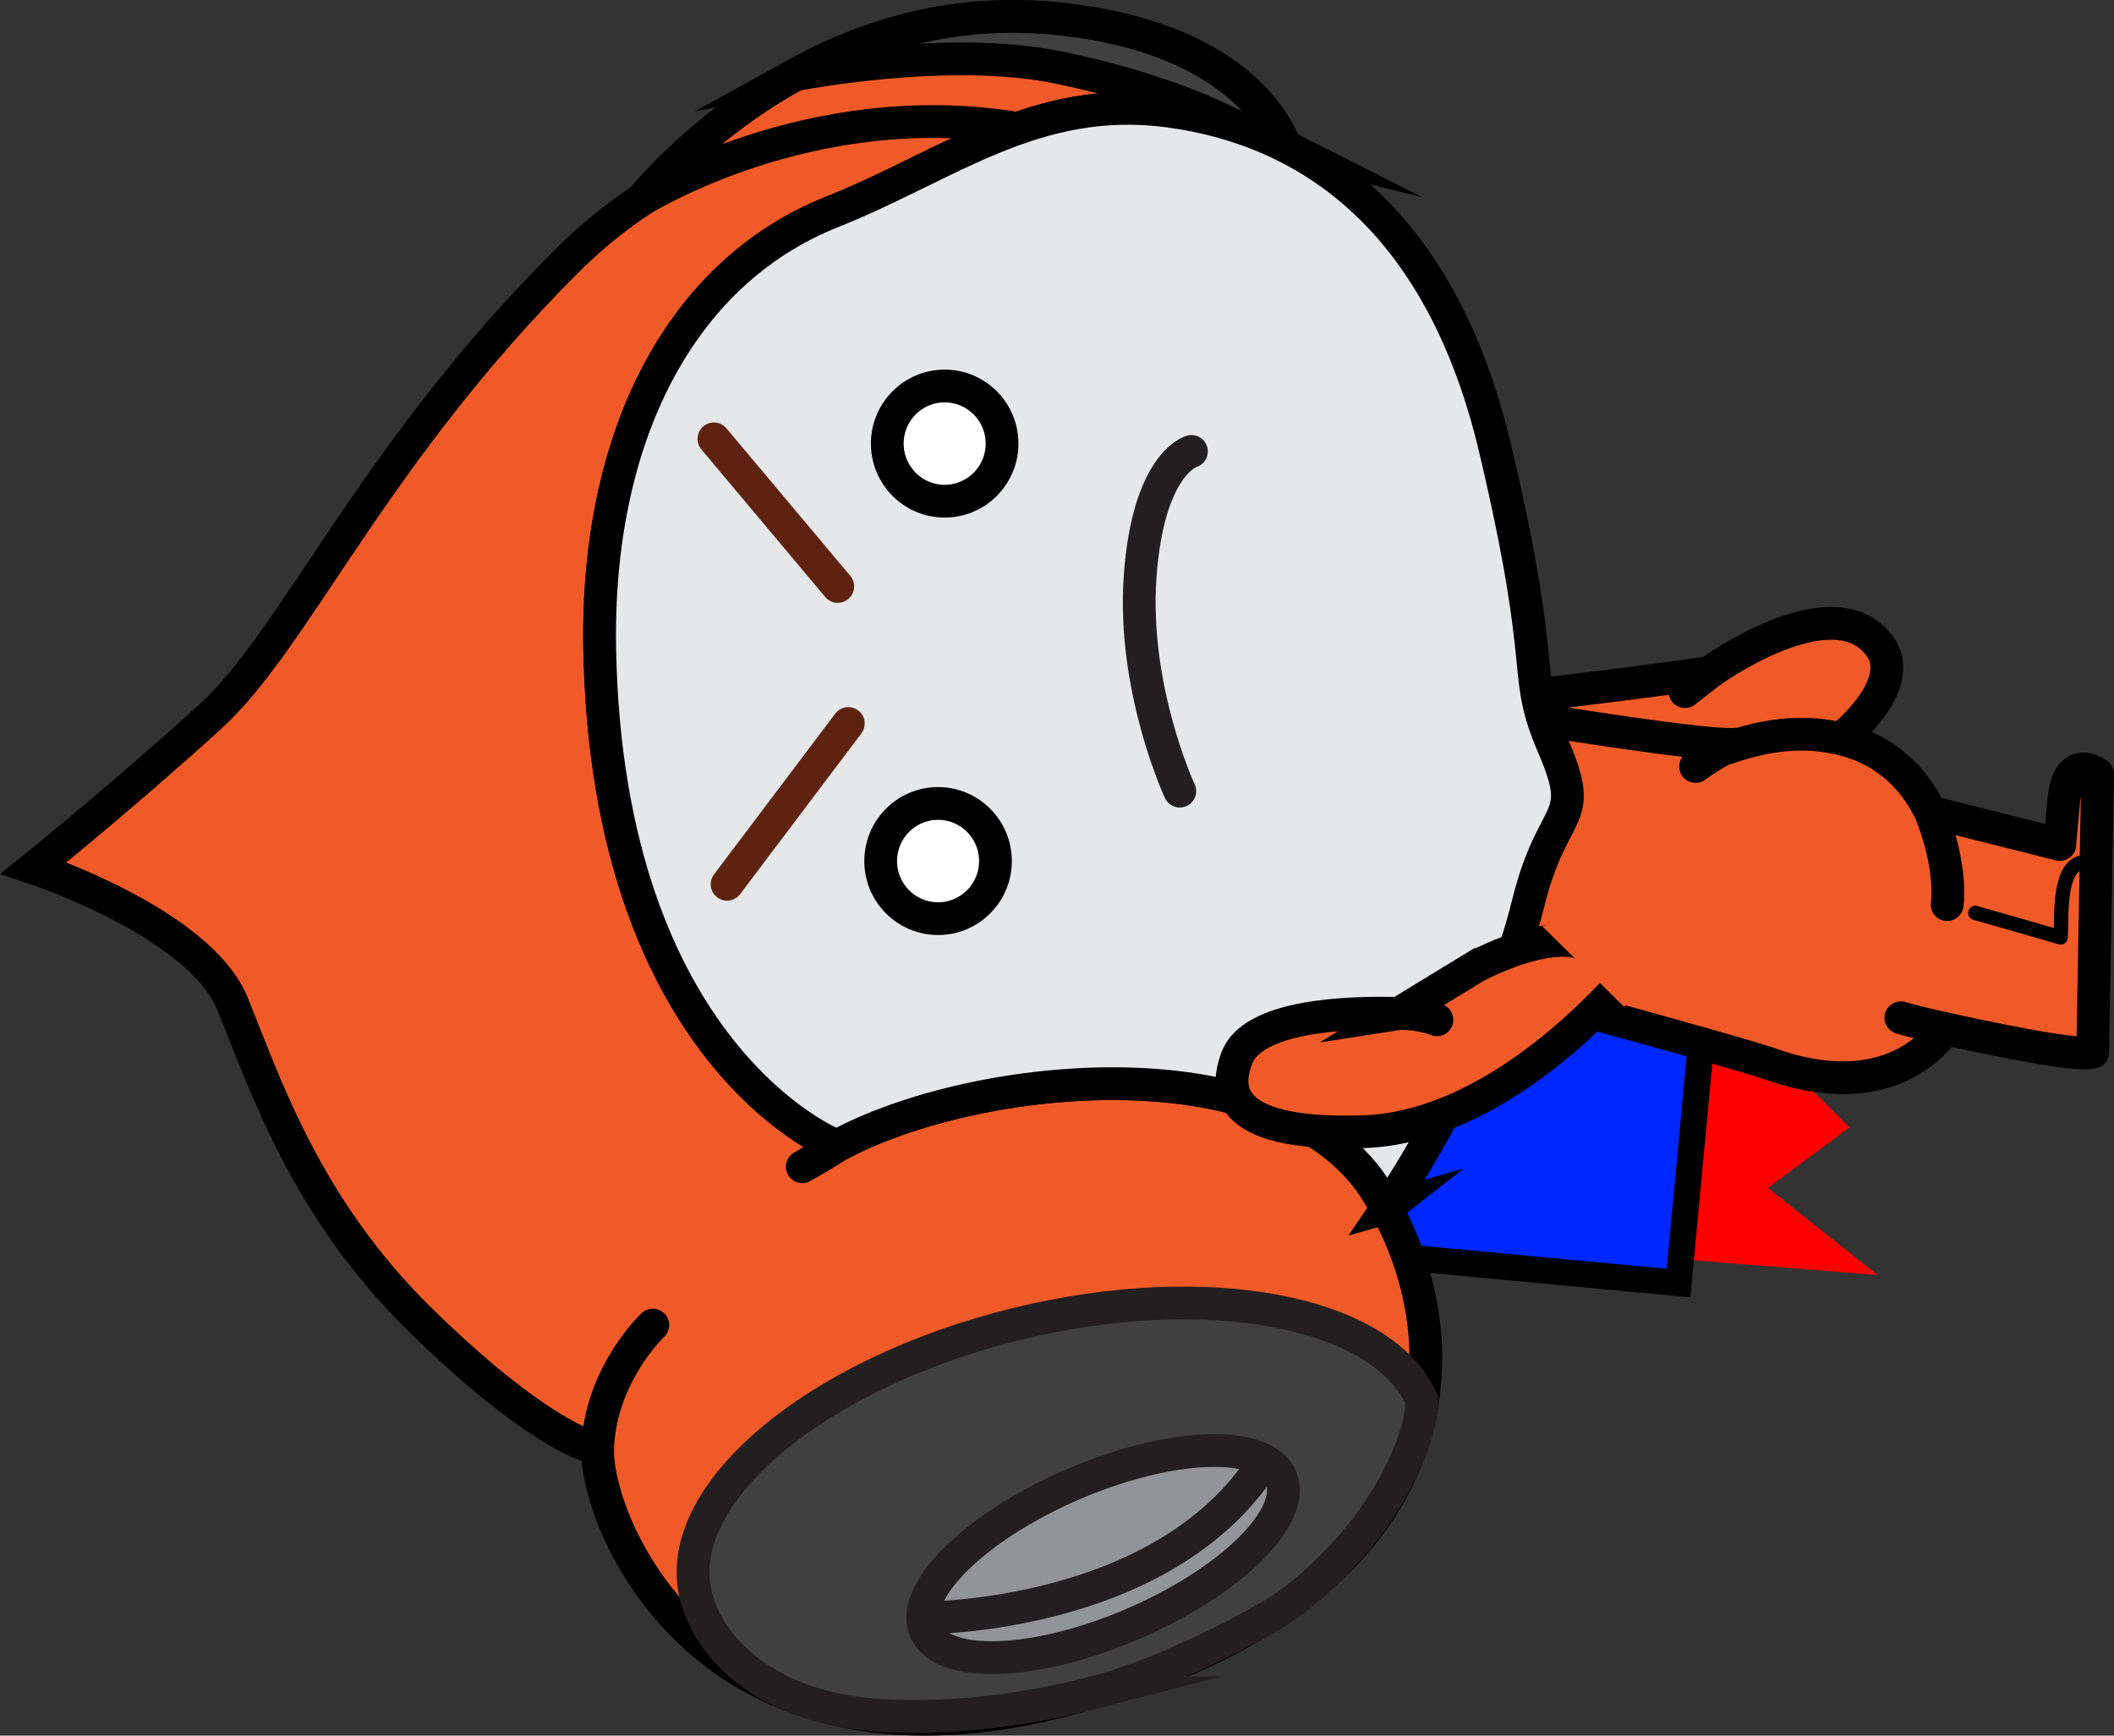 <svg version="1.1" xmlns="http://www.w3.org/2000/svg" xmlns:xlink="http://www.w3.org/1999/xlink" width="161.336" height="132.461" viewBox="0,0,161.336,132.461"><rect x="0" y="0" width="161.336" height="132.461" fill="#333333" stroke="none"/><g transform="translate(-160.729,-113.769)"><g data-paper-data="{&quot;isPaintingLayer&quot;:true}" fill-rule="nonzero" stroke-miterlimit="10" stroke-dasharray="" stroke-dashoffset="0" style="mix-blend-mode: normal"><g><path d="M296.342,194.291l5.546,5.519l-6.225,4.616l8.365,6.65l-17.951,-1.438l-1.427,-24.915l19.642,3.866z" data-paper-data="{&quot;index&quot;:null}" fill="#ff0000" stroke="none" stroke-width="NaN" stroke-linecap="butt" stroke-linejoin="miter"/><path d="M288.832,211.691l-58.204,-5.458l2.508,-26.742l58.204,5.458z" data-paper-data="{&quot;index&quot;:null}" fill="#0027ff" stroke="#000000" stroke-width="2" stroke-linecap="butt" stroke-linejoin="miter"/><path d="M291.223,165.069c0,0 9.43,-6.849 12.977,-1.977c1.916,2.616 -1.874,6.248 -3.245,7.251c-1.99,1.452 -2.47,1.931 -4.965,2.241c-2.49,0.309 -11.647,1.538 -14.962,1.039c-5.195,-0.784 -13.84,-4.373 -1.742,-6.976c0,0 6.851,-0.82 11.431,-1.473l0.506,-0.105v0v0v0v0v0v0v0v0v0v0v0v0v0v0v0v0v0v0v0v0v0v0v0v0v0v0v0v0v0v0v0v0v0v0v0v0zM289.321,166.551l1.903,-1.482" fill="#f05a28" stroke="#000000" stroke-width="2.5" stroke-linecap="round" stroke-linejoin="miter"/><g stroke-width="2.5"><path d="M280.385,169.036c3.119,0.471 11.243,1.726 12.849,1.525l-0.655,0.293c1.695,-0.602 4.106,-1.21 6.612,-1.017c4.866,0.375 7.474,3.057 8.866,5.906l0.159,0.033l9.715,2.445c-0.001,-0.047 0.024,-0.462 0.305,-3.387c0.354,-3.705 2.578,-1.98 2.578,-1.98l-0.123,6.907l-0.004,0.353l-0.249,13.957c-0.566,0.171 -2.316,0.035 -6.744,-0.85c-1.739,-0.341 -3.236,-0.658 -4.459,-0.934l-0.009,-0.002c-3.652,4.715 -9.303,4.149 -13.301,2.712c-2.558,-0.916 -21.864,-6.145 -21.864,-6.145c0,0 -7.414,-2.273 -4.834,-11.678c0,0 1.795,-10.827 11.152,-8.14c0.003,0 0.003,0.001 0.004,0.001v0v0v0v0v0v0v0v0v0v0v0v0v0v0v0v0v0v0v0v0v0v0v0v0v0v0v0v0v0v0v0v0v0v0v0v0zM309.331,182.809c0,0 0.445,-2.772 -1.271,-7.065M293.235,170.561c-1.121,0.245 -3.101,1.706 -3.101,1.706M305.799,191.441c0,0 0.98,0.315 3.431,0.844" fill="#f05a28" stroke="#000000" stroke-linecap="round" stroke-linejoin="round"/><path d="M320.566,179.556c0,0.009 0,0.017 0,0.023c-0.014,0.302 -0.267,0.535 -0.566,0.522c-0.27,-0.012 -0.476,0.06 -0.652,0.225c-0.732,0.694 -0.765,2.795 -0.784,4.051c-0.005,0.377 -0.011,0.713 -0.028,0.977c-0.012,0.165 -0.098,0.316 -0.232,0.41c-0.136,0.094 -0.306,0.122 -0.465,0.075c-1.515,-0.45 -3.047,-0.887 -4.577,-1.323l-1.934,-0.552c-0.289,-0.083 -0.461,-0.382 -0.373,-0.674c0.082,-0.29 0.384,-0.457 0.671,-0.375l1.931,0.552c1.308,0.372 2.618,0.745 3.916,1.127c0.001,-0.075 0.002,-0.154 0.004,-0.233c0.023,-1.612 0.058,-3.819 1.125,-4.829c0.39,-0.371 0.877,-0.545 1.442,-0.522c0.296,0.015 0.524,0.256 0.524,0.546v0v0v0v0v0v0v0v0v0v0v0v0v0v0v0v0v0v0v0v0v0v0v0v0v0v0v0v0v0v0v0v0v0v0v0v0v0z" fill="#000000" stroke="none" stroke-linecap="butt" stroke-linejoin="miter"/></g><path d="M205.771,224.163c0,0 -4.142,-1.014 -12.945,-9.644c-8.798,-8.626 -11.829,-17.964 -14.358,-24.157c-2.529,-6.193 -15.168,-10.351 -15.168,-10.351c0,0 7.067,-5.702 13.492,-11.563c6.553,-5.98 12.296,-19.906 27.26,-34.828c1.792,-1.781 3.667,-3.294 5.591,-4.567l0.225,-0.258c2.88,-3.333 14.371,-15.155 31.101,-13.638c12.747,1.158 16.774,6.975 17.855,9.796l0.093,0.023c-2.867,-1.453 -5.911,-2.317 -8.999,-2.726c-10.215,-1.349 -16.852,4.177 -25.737,7.719c-11.521,4.592 -18.003,17.154 -17.68,33.418c0.611,30.956 17.95,37.774 17.95,37.774l0.225,0.023c10.626,-5.743 34.195,-8.036 41.249,3.723c7.587,12.666 4.939,31.421 -24.377,38.725c-26.83,6.686 -35.283,-13.334 -35.213,-19.222l-0.565,-0.245v0v0v0v0v0v0v0v0v0v0v0v0v0v0v0v0v0v0v0v0v0v0v0v0v0v0v0v0v0v0v0v0v0v0v0v0zM209.644,129.054c0,0 12.856,-8.122 28.744,-5.479M206.335,224.408c0.153,-5.695 4.215,-9.511 4.215,-9.511M224.675,201.184c-1.49,0.959 -2.716,1.627 -2.716,1.627" fill="#f05a28" stroke="#000000" stroke-width="2.5" stroke-linecap="round" stroke-linejoin="miter"/><path d="M254.557,123.197c0,0 -4.632,-2.563 -13.124,-4.292c-8.496,-1.727 -20.049,0.578 -20.049,0.578c5.173,-2.863 11.811,-5.032 19.586,-4.33c12.419,1.123 16.654,6.907 17.855,9.798l-4.269,-1.753v0v0v0v0v0v0v0v0v0v0v0v0v0v0v0v0v0v0v0v0v0v0v0v0v0v0v0v0v0v0v0v0v0v0v0v0z" fill="#404041" stroke="#000000" stroke-width="2.5" stroke-linecap="butt" stroke-linejoin="miter"/><g stroke="#231f20" stroke-width="2.5" stroke-linejoin="miter"><path d="M244.161,242.964v0v0v0v0v0v0v0v0v0v0v0v0v0v0v0v0v0v0v0v0v0v0v0v0v0v0v0v0v0v0v0v0v0v0v0v0v0c-5.03,1.306 -12.875,2.444 -18.976,1.396c-6.294,-1.077 -10.373,-4.793 -11.362,-8.882c-1.859,-7.656 9.137,-16.911 24.555,-20.679c14.533,-3.546 27.805,-0.961 30.843,5.759c0,0 0.28,2.201 -2.15,6.641c-2.425,4.437 -6.592,8.274 -9.286,9.838c-2.691,1.569 -8.586,4.617 -13.625,5.927z" fill="#404041" stroke-linecap="butt"/><path d="M231.341,238.208c-1.257,-2.945 3.798,-7.944 11.296,-11.167c7.493,-3.219 14.593,-3.445 15.849,-0.503c1.255,2.948 -3.803,7.944 -11.298,11.165c-7.495,3.225 -14.59,3.448 -15.847,0.505v0v0v0v0v0v0v0v0v0v0v0v0v0v0v0v0v0v0v0v0v0v0v0v0v0v0v0v0v0v0v0v0v0v0v0v0zM257.261,225.254c-7.659,12.128 -26.11,11.993 -26.11,11.993" fill="#929497" stroke-linecap="round"/></g><path d="M266.618,205.915v0v0v0v0v0v0v0v0v0v0v0v0v0v0v0v0v0v0v0v0v0v0v0v0v0v0v0v0v0v0v0v0v0v0v0v0v0l-0.083,0.065c-0.196,-0.362 -0.4,-0.72 -0.611,-1.073c-7.062,-11.774 -30.686,-9.457 -41.287,-3.701l-0.187,-0.047c0,0 -17.342,-6.818 -17.95,-37.779c-0.323,-16.265 6.159,-28.824 17.68,-33.417c8.885,-3.541 15.522,-9.067 25.737,-7.717c10.63,1.41 20.785,8.226 24.924,25.786c4.154,17.561 1.927,16.854 4.448,22.741c2.534,5.885 -0.032,4.304 -1.91,11.847c-2.828,11.389 -9.797,21.877 -10.763,23.295z" fill="#e6e7e8" stroke="#000000" stroke-width="2.5" stroke-linecap="round" stroke-linejoin="miter"/><path d="M250.768,174.147c0,0 -3.654,-7.841 -3.022,-16.443c0.628,-8.599 3.909,-9.483 3.909,-9.483" data-paper-data="{&quot;index&quot;:null}" fill="none" stroke="#231f20" stroke-width="2.5" stroke-linecap="round" stroke-linejoin="miter"/><path d="M227.941,179.484c0,-1.213 0.491,-2.311 1.284,-3.108c0.793,-0.795 1.888,-1.288 3.096,-1.288c1.208,0 2.303,0.493 3.096,1.288c0.792,0.796 1.284,1.895 1.284,3.108c0,1.213 -0.491,2.311 -1.284,3.108c-0.793,0.795 -1.888,1.288 -3.096,1.288c-1.208,0 -2.303,-0.493 -3.096,-1.288c-0.792,-0.796 -1.284,-1.895 -1.284,-3.108v0v0v0v0v0v0v0v0v0v0v0v0v0v0v0v0v0v0v0v0v0v0v0v0v0v0v0v0v0v0v0z" fill="#ffffff" stroke="#000000" stroke-width="2.5" stroke-linecap="butt" stroke-linejoin="miter"/><path d="M228.444,147.623c0,-1.213 0.491,-2.311 1.284,-3.108c0.793,-0.795 1.888,-1.288 3.096,-1.288c1.208,0 2.303,0.493 3.096,1.288c0.792,0.796 1.284,1.895 1.284,3.108c0,1.213 -0.491,2.311 -1.284,3.108c-0.793,0.795 -1.888,1.288 -3.096,1.288c-1.208,0 -2.303,-0.493 -3.096,-1.288c-0.792,-0.796 -1.284,-1.895 -1.284,-3.108v0v0v0v0v0v0v0v0v0v0v0v0v0v0v0v0v0v0v0v0v0v0v0v0v0v0v0v0v0v0v0z" fill="#ffffff" stroke="#000000" stroke-width="2.5" stroke-linecap="butt" stroke-linejoin="miter"/><path d="M273.32,187.552v0v0v0v0v0v0v0v0v0v0v0v0v0v0v0v0v0v0v0v0v0v0v0v0v0v0v0v0v0v0v0v0v0v0v0v0v0c0.004,0.002 3.877,-2.12 6.898,-2.01c3.019,0.111 4.584,2.933 4.584,2.933c-2.791,3.171 -10.865,11.359 -20.001,11.663c-11.342,0.379 -10.331,-3.792 -9.704,-5.566c1.173,-3.294 8.333,-3.575 12.457,-3.459l-0.102,0.016zM270.39,191.6c0,0 -1.086,-0.486 -2.836,-0.486" data-paper-data="{&quot;index&quot;:null}" fill="#f05a28" stroke="#000000" stroke-width="2.5" stroke-linecap="round" stroke-linejoin="miter"/><path d="M286.789,188.595l-2.112,2.011l-6.236,-6.135l8.348,-3.419z" fill="#f05a28" stroke="none" stroke-width="2.5" stroke-linecap="butt" stroke-linejoin="miter"/><path d="M216.218,181.255l9.253,-12.27" fill="none" stroke="#5e2310" stroke-width="2.5" stroke-linecap="round" stroke-linejoin="miter"/><path d="M215.212,147.262l9.454,11.264" fill="none" stroke="#5e2310" stroke-width="2.5" stroke-linecap="round" stroke-linejoin="miter"/></g></g></g></svg>